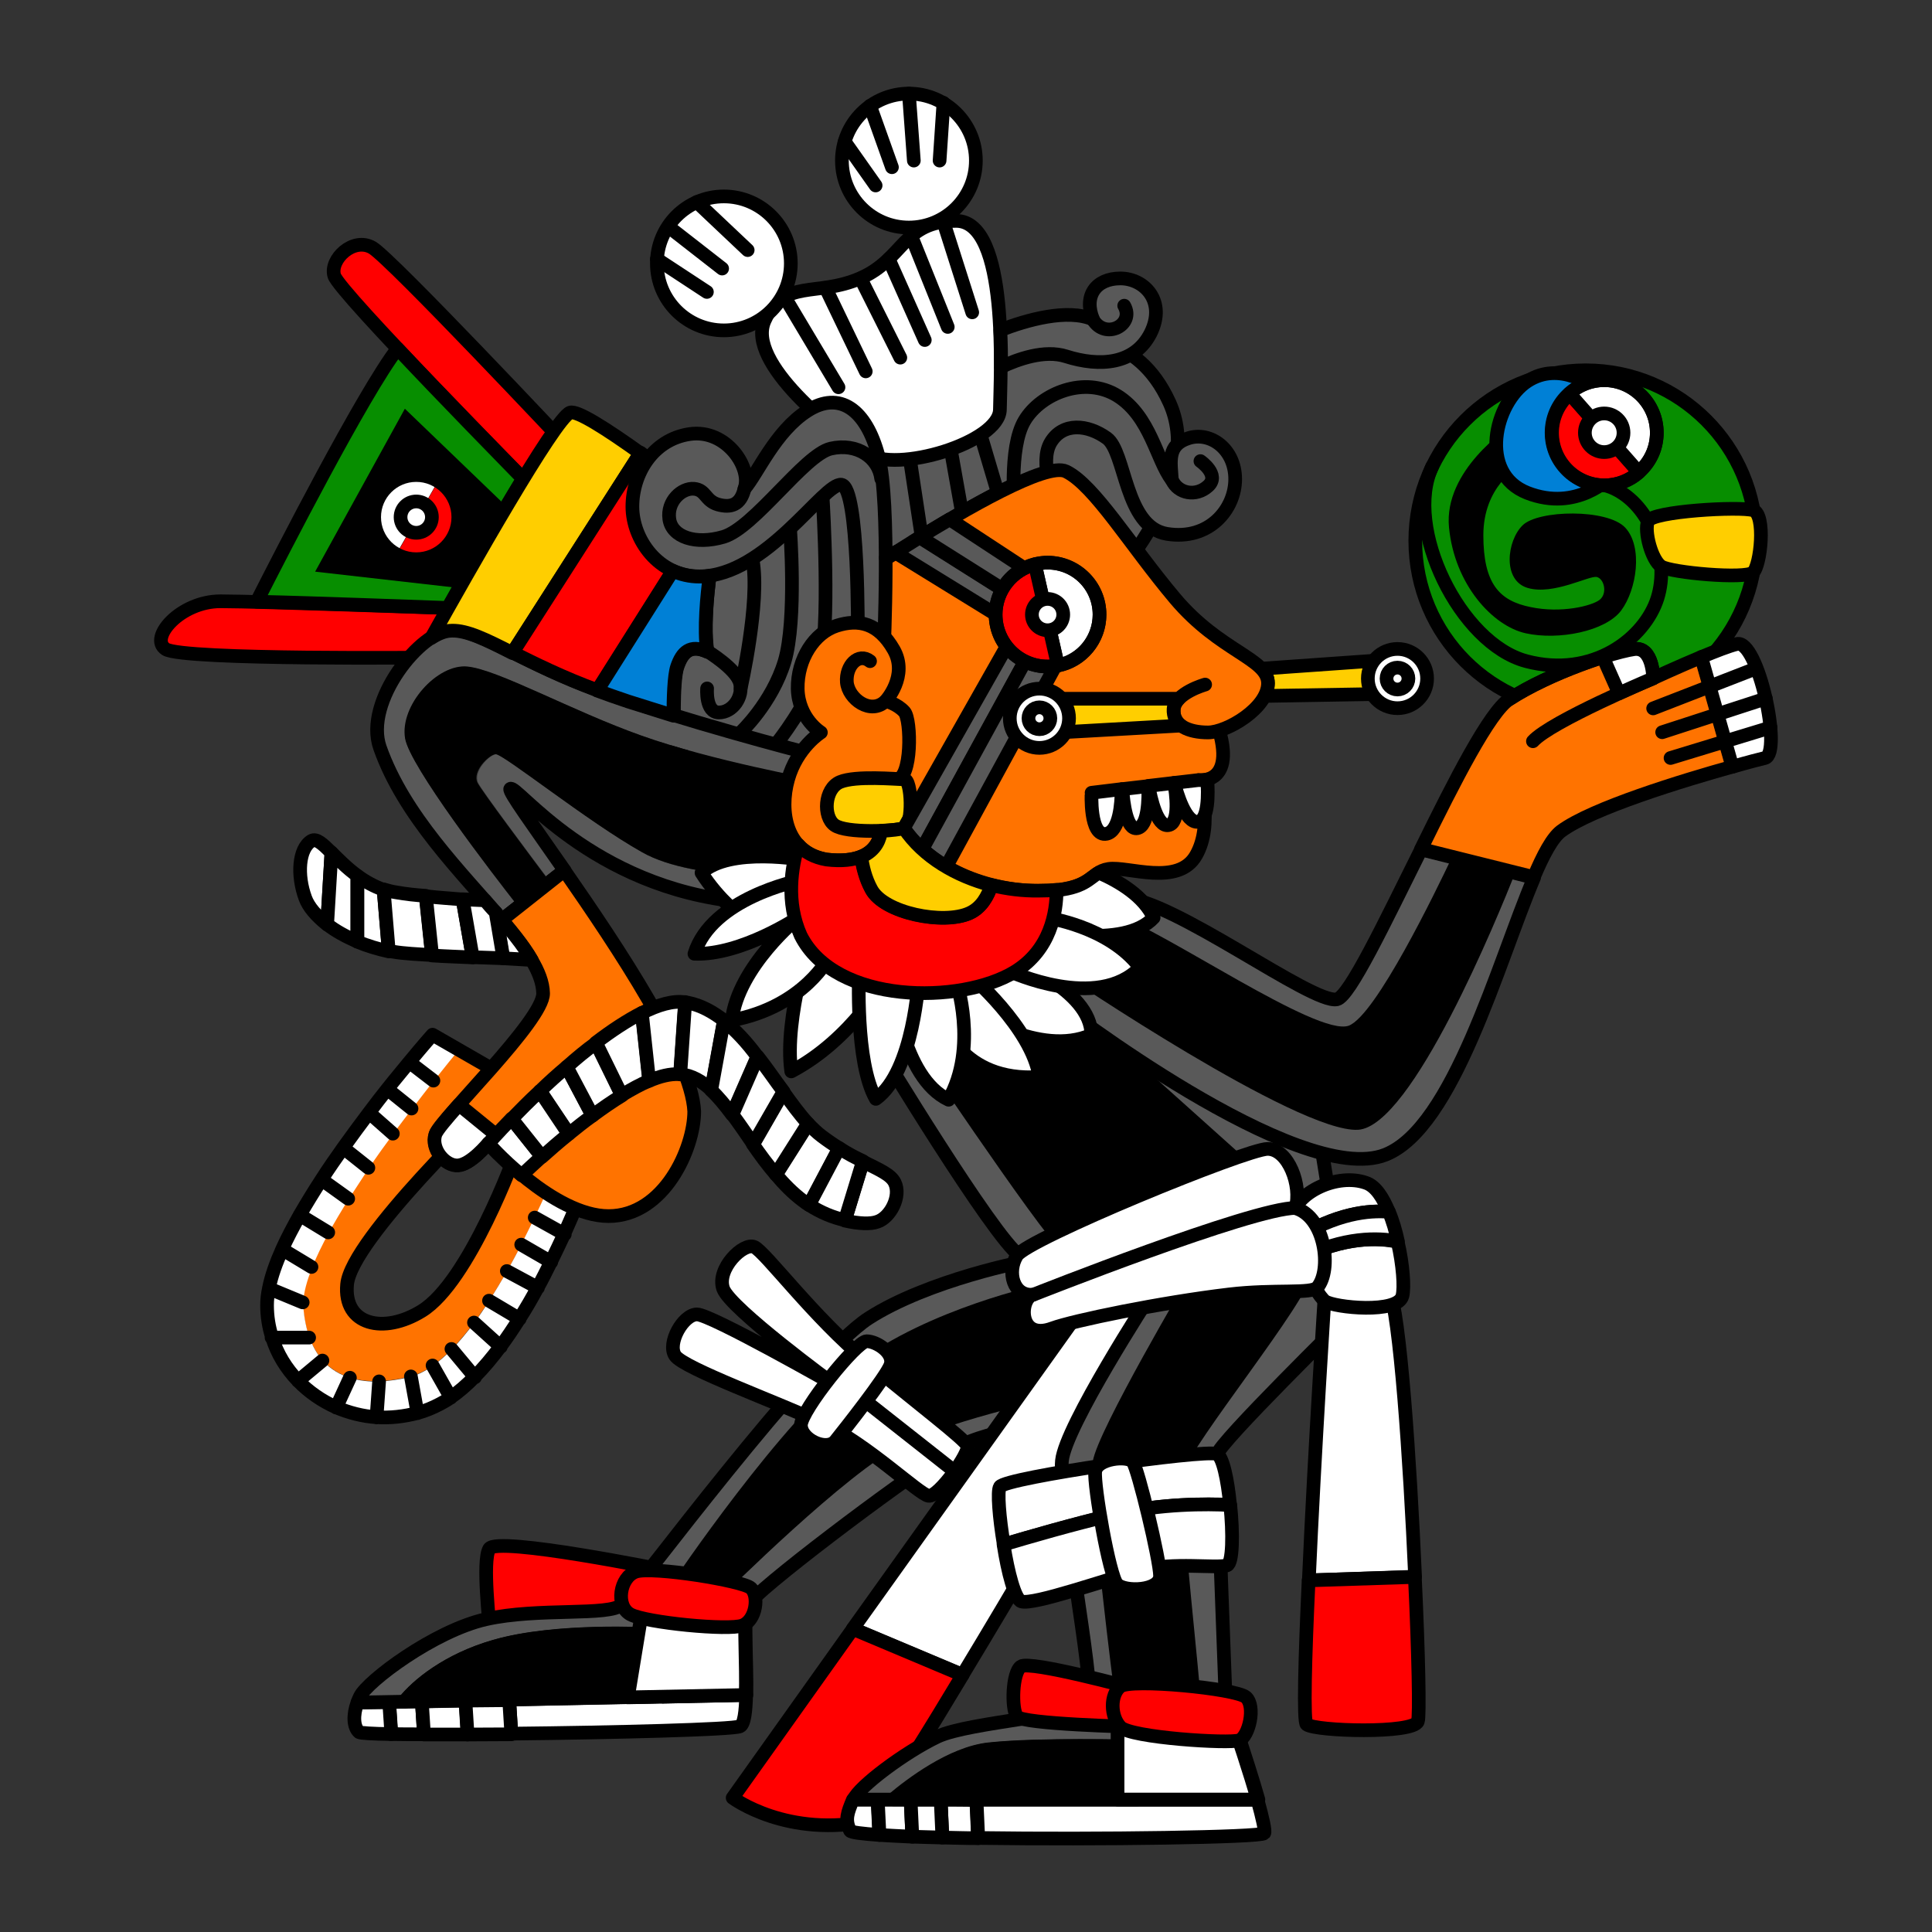 <svg version="1.1" id="Calque_1" xmlns="http://www.w3.org/2000/svg" x="0" y="0" viewBox="0 0 900 900" style="enable-background:new 0 0 900 900" xml:space="preserve"><rect x="0" y="0" width="900" height="900" fill="#333333" stroke="none"/><style>.st0,.st1,.st2,.st3,.st4,.st5{fill:#078e00;stroke:#000;stroke-width:6.369;stroke-linecap:round;stroke-linejoin:round;stroke-miterlimit:10}.st1,.st2,.st3,.st4,.st5{fill:none}.st2,.st3,.st4,.st5{fill:#ffce00}.st3,.st4,.st5{fill:#0080d6}.st4,.st5{fill:red}.st5{fill:#fff}.st6{fill:#595959}.st6,.st7,.st8{stroke:#000;stroke-width:6.369;stroke-linecap:round;stroke-linejoin:round;stroke-miterlimit:10}.st8{fill:#ff7300}.st9{fill:#fff}</style><circle class="st0" cx="738.7" cy="251.9" r="79.4"/><path class="st1" d="M667.2 217.3c-13.5 28.3 12.9 82.5 43.8 90.7 31 8.2 55.2-10.6 61.1-29.3 5.9-18.7-3.1-43.3-20.4-51.2-7.1-3.3-17.6-2.9-27.3-1.3"/><path d="M703 199s-30.6 20-28 46.7 20.4 45.9 35.7 49.3c15.3 3.4 37.2-.9 44.5-10.6 7.3-9.8 10.2-29.7 1.9-38.6s-40.5-8.3-47.8-1.1c-7.3 7.1-9.6 25.7 2.4 29.2s28.8-6 32.2-5.1 5 7.6 1.3 10.6c-3.7 2.9-18 6.4-32.2 3.4-14.4-2.9-22-10.7-22-33.5s16.2-31.7 16.2-31.7L703 199z"/><path class="st2" d="M816.7 237.7c-6-1.9-47.1.4-49 5.1-1.9 4.7 1.7 18.2 6.2 21.1 4.6 2.9 39.2 6 42.7 2.8 3.6-3 6.1-27.1.1-29z"/><path class="st3" d="M742.5 180.4s-15.8-12.7-31-2.8-23.1 42.9 0 52c23.1 9 38.6-7.3 38.6-7.3l-7.6-41.9z"/><path id="XMLID_5_" class="st4" d="M723 201.6c0 13.5 11 24.5 24.5 24.5 6.1 0 11.7-2.3 16-6.1l-32.2-36.6c-5.1 4.5-8.3 11-8.3 18.2z"/><path id="XMLID_6_" class="st5" d="M771.8 201.6c0-13.5-11-24.5-24.5-24.5-6.2 0-11.8 2.3-16.2 6.2l32.2 36.6c5.3-4.4 8.5-10.9 8.5-18.3z"/><circle class="st1" cx="747.3" cy="201.6" r="24.5"/><circle class="st5" cx="747.3" cy="201.6" r="9"/><path class="st4" d="M227.9 758.1c.4-.9-3.4-30.6 0-36.6s82.4 10.1 82.4 10.1l-17.8 26.5h-64.6z"/><path id="XMLID_4_" class="st5" d="m181.2 792.9 1 14.9c4.3.1 9.6.1 15.3.1l-1-15.4-15.3.4z"/><path id="XMLID_7_" class="st5" d="M166.5 793.1c-2.2 6.1-1.8 11.5.8 13.8.5.4 6.1.8 15 .9l-1-14.9-14.8.2z"/><path id="XMLID_8_" class="st5" d="m237.2 791.7 1 15.9c47.9-.5 103-1.9 106.5-3.4 2-.9 2.7-6.9 2.9-14.8l-110.4 2.3z"/><path id="XMLID_9_" class="st5" d="m196.5 792.6 1 15.4h20.4l-1-15.8-20.4.4z"/><path id="XMLID_10_" class="st5" d="m216.8 792.2 1 15.8c6.5 0 13.4-.1 20.4-.1l-1-15.9-20.4.2z"/><path id="XMLID_11_" class="st6" d="M479.7 587.4c-.9-.4-47.5 8.9-75.1 26.7s-109.5 127.8-115 133.4c-5.5 5.5-39.1 1.3-63.3 6.8s-55.2 28.9-58.6 36c-.5 1-.9 1.9-1.1 2.8l21.9-.4c5.7-7.4 20-19.4 42.2-25.7 28.4-8.2 72.6-5.6 72.6-5.6l5.6 29 38.8-.8c.3-15.3-1.4-37.4.5-41.7 2.9-6.4 70.8-57.6 91.5-70.4 20.6-12.9 48.3-13.2 48.3-13.2l16.2-61.1-24.5-15.8z"/><path id="XMLID_12_" class="st7" d="M230.5 767c-22.2 6.4-36.3 18.3-42.2 25.7l120.4-2.4-5.6-29s-44.2-2.6-72.6 5.7z"/><path d="M313.5 736.8s50.8-75.5 85.1-101.5c34.3-25.9 86.2-36.9 86.2-36.9l25.3 6.8-14.3 45s-50.1 10.3-75.5 22.8c-25.5 12.5-83 69.8-83 69.8l-23.8-6z"/><path class="st5" d="M314.5 631.5c3.8 5.9 48.8 22.2 69.2 31.8s44.3 32.7 48.8 33.5c4.6.9 19.5-20.3 18.2-23.3-1.3-3.1-22.5-19.1-47.1-39.5s-47.1-50.8-52.2-53.1c-5.1-2.3-17.8 10.2-14.5 19.5 3.4 9.3 51.5 44.5 51.5 44.5s-57.3-32.6-63.7-32.6c-6.5 0-14 13.5-10.2 19.2z"/><path class="st1" d="m400 650.2 44.8 35.3"/><path class="st5" d="M373.1 663.9c0-6.8 25.9-39.1 30.6-39.1s13.1 5.5 11.1 11.1c-2 5.5-21.5 30.2-25.6 35.3-4.1 5-16.1-.6-16.1-7.3z"/><path id="XMLID_3_" class="st5" d="M501.4 612.9 397.3 758.7l51.1 21.5C498.2 698 554 598.4 554 598.4l-52.6 14.5z"/><path id="XMLID_13_" class="st4" d="M341.3 837.5s25.5 19.1 64.6 10.6c12.4-18.6 27.3-42.4 42.5-67.8l-51.1-21.5-56 78.7z"/><path class="st6" d="M628.2 612.9 610.8 505l-110-86.7-80.9 29.4-11.1 39.5s53.9 89.2 66.2 97.7 60.8 18.7 60.8 18.7-39.5 60.8-41.1 76.8c-1.7 16.2 15.3 104.4 12.4 111.7s-55.2 9.8-70.4 16.9c-15.3 7.3-36.6 23.3-39.1 29.3h18.9c8.3-7 27.1-21.4 44.5-23.3 22.9-2.5 67.5-1.3 67.5-1.3l2 24.6h55.7c-5.3-18.7-15.3-47.5-15.3-47.5s-4.2-108.6-3.8-113.4c.1-4.6 61.1-64.5 61.1-64.5z"/><path id="XMLID_14_" class="st6" d="M622.8 465.5c-11.5 2.5-77.1-47.1-99.5-47.1-22.4 0-65.2 6.9-65.2 6.9l34.3 41.7s112.6 86.9 153 70.9c31.7-12.6 52.5-89.7 69.2-129L662 395.7c-17.1 34.3-33.3 68.4-39.2 69.8z"/><path class="st8" d="M727.2 387.2c14.4-10.7 56.7-23.6 80-30.1L792.7 306c-11 4.6-22.5 9.9-22.5 9.9s0-14.8-8.9-13.6c-8.9 1.2-39.1 11-58.2 23.4-9.2 6-25.5 38-41.1 69.8l52.5 13.1c4.4-10.4 8.6-18.3 12.7-21.4z"/><path class="st6" d="M524.4 263.4c.6-2.5 35.7-42 20.4-75.8-15.3-33.8-43.9-29-43.9-29l-46.2 5.5-57.7 42.4 8.4 101.5 119-44.6z"/><path class="st1" d="m429.2 249.1-6.9-45.6M448.1 238.6l-6.6-37.1M464.8 229.5l-10.2-34.4"/><path class="st8" d="M570.3 308 534 273.6l-37.4-47.1-20-2.5c-11.3 4.8-25.2 12.6-37.6 20 1.1-.6 2.3-1.4 3.4-2l-22 13.5c-1 .6-2 1.3-2.9 1.9.4-.3.4-.3 0-.1l-10.4 6.4-5.2-.6 1.1 14.5s3.8 80.1 15.3 103 40.1 34.4 65.6 34.4 23.4-8.8 32.5-10.2c9-1.4 32.5 8.3 40.8-6.4 8.3-14.6 1.3-35 1.3-35s19.1 2.5 7.6-28.7c14.4-14.6 4.2-26.7 4.2-26.7z"/><path class="st4" d="M213.5 283.4c-1.7 0-92.1-3.3-110.8-3.3s-33.5 17.1-25.5 22.3c8 5.2 125.3 3.9 125.3 3.9l11-22.9zM247 226.3s-89.2-90.3-91.3-97.9c-2.2-7.6 8.9-18.2 17.8-13 8.9 5.3 91.3 93 91.3 93L247 226.3z"/><path id="XMLID_16_" class="st0" d="M185.2 162.4c-15.9 20.6-54.5 96-65.6 117.9 27.3.6 74.1 2.4 89 2.9 10.1-18 23.6-41.5 35-60.2-9.1-9.4-36.6-37.4-58.4-60.6z"/><path d="m219 274.5-72.2-8.2 41.8-75.9 50.1 48.2z"/><path id="XMLID_18_" class="st9" d="M193.9 221.2c-10.8 0-19.6 8.8-19.6 19.6 0 7.5 4.2 14 10.3 17.3l19.4-33.9c-2.8-1.8-6.4-3-10.1-3z"/><path id="XMLID_19_" d="m204.1 224.2-19.4 34c2.8 1.5 5.9 2.3 9.2 2.3 10.8 0 19.6-8.8 19.6-19.6 0-7.2-3.8-13.3-9.4-16.7z" style="fill:red"/><circle class="st1" cx="193.9" cy="240.9" r="19.6"/><circle class="st5" cx="193.9" cy="240.9" r="7.3"/><path class="st6" d="M314.1 342.4s-.9-25 1.5-31.8c2.3-6.8 6.1-10.6 14-7-2.5-14.6 1.8-41.4 1.8-41.4l55.2-45.5 18.1 5.5.8 85.7-15 43.3-15.5 15.2-51.5-1.5-9.4-22.5z"/><path class="st1" d="M329.4 320.7s-.9 11.2 5.5 11.2 11.5-7.3 9.8-13.8c-1.7-6.5-15-14.6-15-14.6"/><path class="st1" d="M350.6 260.9c3.6 19.5-5.6 59.9-5.6 59.9M368 245.7s3.3 42.9-2.5 62.4c-5.9 19.5-20.5 33.1-20.5 33.1M383.3 233.2s3.8 61.1-1.7 78.2-19.5 34.5-19.5 34.5"/><path id="XMLID_15_" d="m390.3 408.6-10.4-56.9s-40.8-10.2-87-25.1-67.9-33.1-82.4-33.1c-14.4 0-41.1 33.2-33.5 54.8 11.2 31.8 38.2 58.3 56.8 80.2l7.8-6.1c-12.5-15.9-50.7-65.5-52.7-78.3-2.5-15.4 15-34.8 28.9-33.5 13.9 1.3 48.8 20.8 81.3 32.2 32.4 11.5 80.5 20.3 80.5 20.3l-2.5 45s-52.6 3.3-77.8-11c-25.2-14.3-65-46.1-68.3-45.7s-10.8 8.2-8.2 13.4c2 3.9 23.3 32.4 33.6 46.1l6.8-5.3c-14.8-21.3-26.2-36.9-25.3-38 2.5-2.8 37.4 46.1 107.9 52.7 70.2 6.6 44.5-11.7 44.5-11.7z" style="fill:#595959"/><path id="XMLID_17_" d="M230.8 351.3c3.3-.4 42.9 31.5 68.3 45.7 25.2 14.3 77.8 11 77.8 11l2.5-45s-48-8.7-80.5-20.3c-32.4-11.5-67.3-31-81.3-32.2-13.9-1.3-31.5 18.1-28.9 33.5 2.2 12.9 40.2 62.4 52.7 78.3l14.6-11.6c-10.3-13.8-31.6-42.2-33.6-46.1-2.5-5.2 5.1-12.8 8.4-13.3z"/><path class="st1" d="m390.3 408.6-10.4-56.9s-40.8-10.2-87-25.1-67.9-33.1-82.4-33.1c-14.4 0-41.1 33.2-33.5 54.8 11.2 31.8 38.2 58.3 56.8 80.2l7.8-6.1 14.6-11.6 6.8-5.3c-14.8-21.3-26.2-36.9-25.3-38 2.5-2.8 37.4 46.1 107.9 52.7 70.4 6.7 44.7-11.6 44.7-11.6z"/><path d="m235.9 501.8-22.4-12.9c-15.7 18.9-74.8 92.1-72.3 120.1 2.8 32.2 24.8 38.5 49.9 32.2 34.3-8.5 71.1-103.6 71.1-103.6l11.8-.3 4.1-27.8-42.2-7.7zm-39.4 108.9c-17.8 11-36.6 6.6-34.8-12.4 1.9-21.1 67.9-83.9 67.9-83.9l10.6 22.8c.1 0-21.6 59.9-43.7 73.5z" style="fill:#ff7300"/><path class="st9" d="M262 537.8s-5 12.9-13 29.4c-1.9 4.1-4.1 8.3-6.2 12.6-2 4.1-4.3 8.2-6.6 12.4-2.7 4.7-5.5 9.3-8.3 13.8-2.3 3.6-4.6 7-7 10.2-3.4 4.6-6.9 8.8-10.4 12.4-2.9 2.9-5.9 5.6-8.8 7.6-3.4 2.4-6.9 4.2-10.2 5.1-.1 0-.3.1-.4.1-5 1.3-9.8 1.9-14.4 2.2-4.8.1-9.4-.4-13.6-1.7-4.8-1.5-9.2-4.1-12.7-8-2.5-2.8-4.6-6.4-6.2-10.7-1.4-3.9-2.4-8.7-2.9-14-.1-.8-.1-1.5 0-2.4.1-4.6 1.7-10.2 4.1-16.3 2-5.1 4.7-10.6 7.8-16.3 2.8-5.1 5.9-10.3 9.3-15.7 3.1-4.7 6.2-9.6 9.4-14.4 3.7-5.5 7.5-10.8 11.3-15.9 2.9-4.1 5.9-7.9 8.8-11.7 3.6-4.7 7-9.2 10.2-13.1 4.8-6.1 8.9-11.1 11.6-14.4l-12-6.9s-4.3 4.8-10.8 12.7c-2.9 3.6-6.5 7.8-10.2 12.5-2.7 3.4-5.6 7.1-8.5 11-3.9 5.2-8 10.7-12 16.3-3.4 4.8-6.9 9.8-10.1 14.8-3.6 5.5-7 11.1-10.2 16.6-3.1 5.5-5.9 10.8-8.2 15.9-2.9 6.5-5.1 12.6-6.2 18.2-.6 2.8-.9 5.5-.9 8 0 5.2.8 10.2 2.3 14.9 2.4 7.8 6.6 14.6 12.1 20.3 5 5.2 11.1 9.4 17.8 12.4 5.9 2.5 12.4 4.2 18.9 4.6 6.2.4 12.7-.3 19.1-2 3.6-1 7-2.4 10.4-4.2 1.7-.9 3.3-1.8 4.8-2.9 3.9-2.7 7.6-5.9 11.3-9.7 4.2-4.2 8.2-9 12-14.1 3.1-4.1 6-8.5 8.8-12.9 3.1-4.8 5.9-9.7 8.5-14.5 2.3-4.1 4.3-8.2 6.2-12 2.3-4.6 4.3-9 6.2-13 5.2-11.5 8.2-19.5 8.2-19.5l2.7-18.1-12 .4z"/><path class="st1" d="M126.5 623.1H144M141 606.7l-15.7-6.5M180.5 507.4l11.2 9M201.9 503.4l-11.2-8.6M149.8 549.5l12.4 8.9M171.6 544l-11.7-9.3M150.2 633.8l-11.4 9.5M183 528.1l-11-9.7M131.5 582l13.6 8.2M152.9 574.1l-13.3-8.1M163 641.8l-6.4 13.9M242.8 579.8l14 8.1M249.1 567.2l14 7.8M250.6 599.9l-14.5-7.8M227.8 605.9l14.3 8.5M176.6 643.5l-1.2 16.8M233.3 627.4l-12.5-11.3M210.3 628.4l11 13.2M191.4 641.2l3.1 17.1M201.5 636.1l8.5 15M235.9 501.8l-22.4-12.9-12-6.9s-4.3 4.8-10.8 12.7c-2.9 3.6-6.5 7.8-10.2 12.5-2.7 3.4-5.6 7.1-8.5 11-3.9 5.2-8 10.7-12 16.3-3.4 4.8-6.9 9.8-10.1 14.8-3.6 5.5-7 11.1-10.2 16.6-3.1 5.5-5.9 10.8-8.2 15.9-2.9 6.5-5.1 12.6-6.2 18.2-.6 2.8-.9 5.5-.9 8 0 5.2.8 10.2 2.3 14.9 2.4 7.8 6.6 14.6 12.1 20.3 5 5.2 11.1 9.4 17.8 12.4 5.9 2.5 12.4 4.2 18.9 4.6 6.2.4 12.7-.3 19.1-2 3.6-1 7-2.4 10.4-4.2 1.7-.9 3.3-1.8 4.8-2.9 3.9-2.7 7.6-5.9 11.3-9.7 4.2-4.2 8.2-9 12-14.1 3.1-4.1 6-8.5 8.8-12.9 3.1-4.8 5.9-9.7 8.5-14.5 2.3-4.1 4.3-8.2 6.2-12 2.3-4.6 4.3-9 6.2-13 5.2-11.5 8.2-19.5 8.2-19.5l2.7-18.1 4.1-27.8-41.9-7.7zm-39.4 108.9c-17.8 11-36.6 6.6-34.8-12.4 1.9-21.1 67.9-83.9 67.9-83.9l10.6 22.8c.1 0-21.6 59.9-43.7 73.5z"/><path class="st5" d="M403.4 211.2c14 9.6 62.2-5.1 62.4-20.4s4.5-87.9-20.4-87.9-24.2 17.8-44.6 26.7-35.7 0-44.6 19.7 33.2 52.3 47.2 61.9z"/><circle class="st5" cx="337.2" cy="122.7" r="31.2"/><circle class="st5" cx="423.4" cy="74.8" r="31.2"/><path id="XMLID_20_" class="st6" d="M521.9 129.7c-11.5 0-17.2 8.3-12.7 19.1-12-5.2-31.1.3-43.2 5 .3 6 .4 11.8.3 17.2 7.8-3.7 20.3-8.2 30.3-5 15.7 5 32 3.8 39.4-10.8 7.3-14.7-2.7-25.5-14.1-25.5z"/><path class="st6" d="M472.8 238.6s-3.2-29.9 4.5-42.7c7.6-12.7 28-21 43.3-11.5 15.3 9.6 18.1 29.7 25.3 39.2-.5-8.5-2.4-16.3 7.8-19.5 10.2-3.2 21.7 5.1 21.7 19.1s-12.1 28.7-31.8 25.5-19.1-38.2-28-44.6c-8.9-6.4-20.4-7.5-26.1 1.9s1.9 27.1 1.9 27.1l-18.6 5.5z"/><path id="XMLID_25_" class="st5" d="M515.5 388.4c6-1.3 7-14 7-20.8l-14 1.7c0-.2-1.1 20.8 7 19.1z"/><path id="XMLID_26_" class="st5" d="M529.8 385.8c5.2-1 5.3-13.9 5.1-19.6l-12.1 1.4c.5 6.6 2 19.2 7 18.2z"/><path id="XMLID_27_" class="st5" d="M544.2 384.4c5.7-.8 3.6-15.3 2.8-19.7l-12 1.4c1 5.8 4 19.1 9.2 18.3z"/><path id="XMLID_28_" class="st5" d="m558.2 363.4-11.2 1.3c1.1 4.5 5.3 19.1 11.2 18.1 4.8-.9 4.7-12.9 4.2-19.7-2.2.5-4.2.3-4.2.3z"/><path id="XMLID_29_" class="st5" d="M397.3 838.4c-2.5 6-3.8 9.3-1.3 14.4.4.8 5.5 1.4 13.6 2l-.8-16.4h-11.5z"/><path id="XMLID_30_" class="st5" d="m408.9 838.4.8 16.4c4.3.3 9.4.5 15.3.8l-.8-17.2h-15.3z"/><path id="XMLID_31_" class="st5" d="m438.2 838.4.8 17.6c5.2.1 10.7.3 16.6.3l-.8-17.8c-5.8-.1-11.2-.1-16.6-.1z"/><path id="XMLID_32_" class="st5" d="M585.8 838.4H454.9l.8 17.8c56 .8 131.6-.3 133.2-2.2.7-.9-.8-7.2-3.1-15.6z"/><path id="XMLID_33_" class="st5" d="m424.2 838.4.8 17.2c4.3.1 9 .3 14 .4l-.8-17.6h-14z"/><path class="st8" d="M253 462.7c.3 12.6-48 58.8-50.1 65.6-2.2 6.8 4.7 14.9 10.6 14.4 6-.4 14-10.2 14-10.2s30.2 34 56 34 39.9-31.5 39.9-48.8c-1.3-25.1-35.7-76.5-60.5-112.2l-29.2 23.1c11 12.9 19.1 24.2 19.3 34.1z"/><path class="st5" d="M213.8 514.6c-6 6.8-10.3 11.8-11 13.9-2.2 6.8 4.7 14.9 10.6 14.4 6-.4 14-10.2 14-10.2s1.7 1.8 4.5 4.6l4.1-4.6-22.2-18.1z"/><path id="XMLID_35_" class="st5" d="M166.5 408v30.7c4.6 1.9 9.6 3.4 14.6 4.5l-2.4-28.7c-4.5-1.6-8.6-3.9-12.2-6.5z"/><path id="XMLID_36_" class="st5" d="M145.1 391.7c-6 3.6-6.8 16-2.9 26.6 1.5 4.2 5.2 8.4 10.2 12.4l2-33.5c-4.1-4.1-7-6.8-9.3-5.5z"/><path id="XMLID_37_" class="st5" d="m154.4 397.1-2 33.5c3.9 3.1 8.8 5.7 14 8v-30.7c-4.8-3.5-8.8-7.6-12-10.8z"/><path id="XMLID_38_" class="st5" d="M184.6 415.7c-2-.3-3.9-.8-5.9-1.4l2.4 28.7c.8.1 1.7.3 2.4.4 4.7.8 11 1.1 17.7 1.5l-2.9-27.6c-4.5-.3-9.2-.8-13.7-1.6z"/><path id="XMLID_39_" class="st5" d="m198.4 417.5 2.9 27.6c6 .4 12.5.6 18.9.9l-4.7-27c-5.4-.5-11.3-.8-17.1-1.5z"/><path id="XMLID_40_" class="st5" d="M234.3 446.4c4.8.3 9.4.5 13.4.8-3.9-6.9-10.1-14.3-16.9-22.2l3.5 21.4z"/><path id="XMLID_41_" class="st5" d="M225.9 419.4c-3.1-.1-6.6-.3-10.4-.5l4.7 27c4.8.1 9.7.4 14.3.5l-3.6-21.4c-1.7-1.7-3.4-3.7-5-5.6z"/><path id="XMLID_34_" class="st5" d="m251.6 508.2 13.4 20c3.6-2.9 7.3-5.9 11-8.5L264 497c-4.4 3.7-8.6 7.5-12.4 11.2z"/><path id="XMLID_42_" class="st5" d="m264 497 12 22.7c4.6-3.4 9.2-6.6 13.8-9.4l-12-24.5c-4.8 3.4-9.4 7.3-13.8 11.2z"/><path id="XMLID_43_" class="st5" d="m277.6 485.7 12 24.5c4.5-2.7 8.8-5.1 12.9-6.8l-3.4-31.6c-6.9 3.5-14.3 8.4-21.5 13.9z"/><path id="XMLID_44_" class="st5" d="m299 471.9 3.4 31.6c5.1-2.2 9.8-3.3 13.8-3.1.3 0 .4 0 .6.1l2.3-33.6c-5.6-.9-12.6 1.2-20.1 5z"/><path id="XMLID_45_" class="st5" d="M227.5 532.7s6.2 7.1 15.5 14.8c2.5-2.4 5.7-5.3 9.4-8.7l-14.1-17.7c-6.7 6.9-10.8 11.6-10.8 11.6z"/><path id="XMLID_46_" class="st5" d="m238.4 521.2 14.1 17.7c3.7-3.3 7.9-7 12.4-10.6l-13.4-20c-5 4.6-9.4 9.1-13.1 12.9z"/><path id="XMLID_47_" class="st5" d="M416.8 550.9c-1.8-3.7-7-5.9-14.8-9.8l-8.4 27.5c6.5 1.5 12.1 1.7 15.2.5 6-2 11.1-11.9 8-18.2z"/><path id="XMLID_48_" class="st5" d="M382.7 529.2c-2-1.5-4.2-3.6-6.2-5.7l-15 23.7c3.8 4.5 7.9 8.7 12.6 12.2 1 .8 1.9 1.4 2.9 2l14-26.5c-2.6-1.6-5.4-3.5-8.3-5.7z"/><path id="XMLID_49_" class="st5" d="M364.8 508.5 350.7 533c3.3 4.8 6.9 9.7 10.7 14.1l15-23.7c-3.8-4.1-7.6-9.3-11.6-14.9z"/><path id="XMLID_50_" class="st5" d="M320.5 467.1c-.4-.1-.9-.1-1.3-.3l-2.3 33.6c5.3.5 10.2 3.3 14.5 7.4l5.9-32.4c-5.2-4-10.7-7.1-16.8-8.3z"/><path id="XMLID_51_" class="st5" d="m390.9 534.8-14 26.5c5.5 3.6 11.3 5.9 16.7 7.1l8.4-27.5c-3.2-1.5-7-3.4-11.1-6.1z"/><path id="XMLID_52_" class="st5" d="m337.2 475.5-5.9 32.4c3.3 3.1 6.5 7 9.7 11.3l11.8-27c-4.6-6.3-9.9-12.1-15.6-16.7z"/><path id="XMLID_53_" class="st5" d="m353 492.2-11.8 27c3.2 4.3 6.4 9 9.7 13.8l14.1-24.5c-4-5.3-7.8-11-12-16.3z"/><path d="M519.2 789.6s-12.2-94.8-10.1-109c2.3-14.3 44.9-86.4 44.9-86.4s56.4-10.6 56.4 0-56.3 79.7-58.7 91.2 4.3 67.8 7.5 104.2h-40z"/><path id="XMLID_54_" class="st7" d="M460.6 814.9c-17.2 1.9-36.2 16.3-44.5 23.3h114l-2-24.6s-44.6-1.2-67.5 1.3z"/><path id="XMLID_55_" class="st5" d="M647 600.2c-8.5-19.4-29.7 0-29.7 0s-5 76.8-7.6 136l49.5-1.7c-2.4-54-7-122.7-12.2-134.3z"/><path id="XMLID_56_" class="st4" d="M609.6 736.2c-1.7 36.3-2.5 65.9-.9 67.1 4.2 3.2 49.7 4.5 51.8-1.4.9-2.4.3-31.6-1.4-67.3l-49.5 1.6z"/><path class="st1" d="M703 325.8c19.1-12.5 49.3-22.3 58.2-23.4 8.9-1.1 8.9 13.6 8.9 13.6s-47.5 20-56 29.3"/><path class="st5" d="M761.2 302.4c-2.9.4-8.2 1.7-14.5 3.7l7.5 16.9c9-4.1 15.9-7 15.9-7s0-14.8-8.9-13.6zM809.1 300c-3.7.9-9.9 3.3-16.6 6.1l14.5 51.1c7.5-2.2 13.1-3.6 15.2-4.1 8.2-2.2-3.3-55.6-13.1-53.1z"/><path class="st1" d="m770.1 330 47.9-18.6M774.3 341.1l48.3-15.7M778.2 353.1l46.6-14.2"/><path id="XMLID_57_" d="M676.4 399.3c-7.6 16-35.5 73.7-48.1 78.5-14.6 5.3-85.7-44.1-109.5-52.1-23.8-8-23.6 28-23.6 28s109.3 74.1 137.4 72.6c25.2-1.4 65.3-99.7 73.2-119.6l-29.4-7.4z"/><path class="st1" d="M546 223.7c2.8 6.2 11.1 7.9 16.8 2.7 5.7-5.2-3.6-11.6-3.6-11.6M509.1 148.8c5.7 9.8 19.7 2.5 14.6-6.4M324.6 94.1l23.7 22.4M311.9 106l24.5 19.1M306 120.7l23.3 15.3M393.5 66l14.4 20.4M405.3 49.3l10.2 28.6M423.4 43.6l2.3 31.2M439.5 47.9l-1.8 26.9M365.6 138.5l25 41.9M384.6 134.1l18.7 38.9M400.9 129.7l18.5 36.9M414 120.7l16.8 37.7M424.6 110.2l16.9 42.1M439.5 103.4l13.4 42.1"/><path id="XMLID_58_" class="st2" d="m238.7 304.2 59.6-93.1c-15.8-11.3-29.4-20-32.7-18.9-7 2.5-47.6 74.4-64.7 105 3.4-2.2 6.6-3.4 9.6-3.4 7.1-.2 15.8 4.1 28.2 10.4z"/><path id="XMLID_59_" class="st4" d="m278.4 321.6 53.8-85.2c-10.6-8.3-22.7-17.4-33.8-25.5L238.8 304c10.3 5.1 23 11.5 39.6 17.6z"/><path id="XMLID_60_" class="st2" d="m642.9 307.6-55.2 3.9c1.9 2 2.9 4.1 2.9 6.6 0 2-.6 4.1-1.7 6.1l53.4-.9.6-15.7z"/><circle class="st5" cx="651" cy="316.1" r="13.8"/><circle class="st5" cx="651" cy="316.1" r="5.1"/><path class="st6" d="M411.7 303.5s3.2-69.4-2.5-91.1-18.1-30.6-33.1-21-23.2 29.3-29.3 36.3c3.6-9.6-8.3-28-25.5-25.5s-26.7 18.5-26.7 33.8 12.1 32.5 31.2 32.5c31.2 0 58-43.9 66.2-42.7 8.3 1.3 7.6 70.7 7.6 70.7l12.1 7z"/><path class="st1" d="M346.8 227.7c-1.8 7.6-6.4 9-12.4 7.3-6-1.8-5.5-6.8-11.1-7.3s-12.7 5.7-11.5 14.1c1.2 8.4 12.2 12.1 25.2 8.3 14.3-4.2 37.6-38.1 49.9-41.1 12.4-2.9 22.4 4.2 23.6 14"/><path class="st8" d="M412.6 326.5s10.7-11.7 3.7-23.9c-7.1-12.4-16.3-14.4-26.6-11.1s-18.3 15.4-18.1 29.3c.3 14 10.8 20.4 10.8 20.4s-11.1 6.9-15.3 21.9-.9 34.1 17.8 37.3c27.6 3.2 25.5-15.9 25.5-15.9s-.3-21.4 7.1-21.4 7.1-27.8 3.8-31.5-8.7-5.1-8.7-5.1z"/><path class="st2" d="M391.3 364.3c-7.3 3.1-8 16.2-2.5 20.1s28.1 2.8 32.4 1.4 3.6-22.8 0-22.8-22.6-1.8-29.9 1.3z"/><path class="st1" d="M412.6 326.5c-6.9 6.8-17.4-.9-18.1-8.7-.6-7.8 5.5-14 10.8-9.8"/><path class="st8" d="M425.5 252.2c23.2-14.4 61.9-37.1 71.1-32.6 13.2 6.4 29.9 34.4 50.8 59.2 20.9 24.8 43.3 28 43.3 39.5s-19.1 22.9-28 22.9c-8.9 0-16.6-3.2-15.9-10.8.6-7.6 14.6-11.5 14.6-11.5"/><path id="XMLID_61_" class="st6" d="m429.5 395.6 58.8-107.5-59.9-37.8c-4.2 2.7-8.2 5.1-11.3 7.1l56.8 35-53 93.6c2.7 3.5 5.5 6.7 8.6 9.6z"/><path id="XMLID_62_" class="st6" d="M442.4 241.9c-4.8 2.8-9.6 5.7-13.8 8.3l59.9 37.8-58.8 107.5c3.3 3.1 7.1 5.7 11.1 8.2l65.3-120-63.7-41.8z"/><path id="XMLID_64_" class="st5" d="M512.2 286.3c0-13.4-10.8-24.2-24.2-24.2-2 0-3.9.3-5.9.8l10.7 47.1c11.1-2.1 19.4-12 19.4-23.7z"/><path id="XMLID_65_" class="st4" d="M463.8 286.3c0 13.4 10.8 24.2 24.2 24.2 1.7 0 3.3-.1 4.8-.5l-10.7-47.1c-10.5 2.7-18.3 12.2-18.3 23.4z"/><circle class="st1" cx="488" cy="286.3" r="24.2"/><circle class="st5" cx="488" cy="286.3" r="7.3"/><path id="XMLID_66_" class="st2" d="M546.7 330.3c.1-1.9 1.1-3.4 2.4-4.8h-57.6l1.7 15.7 56.9-3.2c-2.2-1.7-3.6-4.3-3.4-7.7z"/><circle class="st5" cx="484.2" cy="334.6" r="13.8"/><circle class="st5" cx="484.2" cy="334.6" r="5.1"/><path id="XMLID_63_" class="st3" d="M330.6 268.2c-1.5.3-3.2.4-4.8.4-4.5 0-8.7-1-12.4-2.7l-35.2 55.8c4.6 1.7 9.4 3.4 14.5 5.1 7.3 2.3 14.3 4.5 21 6.6 0-7.9.3-18.6 1.7-22.8 2.3-6.8 6.1-10.6 14-7-1.6-10.4 0-26.7 1.2-35.4z"/><path class="st6" d="M412.6 259.8c3.4-1.9 5.9-3.3 4.7-2.5"/><path class="st5" d="M374.8 400.7s-34.8-6.5-48 5.9c8 12.7 19.1 20.9 19.1 20.9l35.7-11-6.8-15.8zM378.2 435s-13.1 39.1-9.6 64.1c28.3-14.9 43.9-43.3 43.9-43.3L378.2 435zM452.5 471s31.7 21.7 55.9 11.1c0-21.3-38.1-35.3-38.1-35.3l-22.9-.9 5.1 25.1z"/><g id="XMLID_67_"><path id="XMLID_68_" class="st5" d="M483.4 432.8s40 9.9 54-5.3c-4.5-9.9-15.8-16.8-25.5-21-4.5 2.5-7 7.4-21.9 8.4l-6.6 17.9z"/></g><path class="st5" d="M386.5 445.4s-11.7 23.6-45.6 29.9c2.9-25.1 31-47.9 31-47.9s-26.5 17.7-48.4 16.9c8-25.9 48.4-34 48.4-34l14.6 35.1zM439 475.3s8.5 28.9 45.2 26.4c-3.4-22.9-32.9-48-32.9-48l-14.1 3.7 1.8 17.9z"/><path class="st5" d="M416 459.2s4.1 42.9 25.9 53.1c14-24.6 3.4-55.7 3.4-55.7l-29.3 2.6z"/><path class="st5" d="M400.2 452.4s-2 42.4 7.8 59.5c17.8-12.7 20-56.4 20-56.4l-27.8-3.1zM470.3 452.4s40.9 19.1 60.8-1.7c-14.8-19.5-44.1-23.3-44.1-23.3l-16.7 25z"/><path id="XMLID_69_" class="st4" d="M461.9 412.3c-1.7 5.1-4.6 10.4-10.2 13-12.1 5.5-39.9 0-45.7-11.1-2.7-5.2-4.1-10.7-4.7-15.2-3.7 1.5-8.9 2.3-16.3 1.4-5.7-1-10.1-3.4-13.1-6.9-3.2 10.3-5.9 26.7 1.1 42.3 16.2 32.2 74.6 32.2 99.7 16.9 16.8-10.3 19.5-27.8 19.5-38.2-2.4.3-5.2.4-8.5.4-7.2.1-14.7-.8-21.8-2.6z"/><path id="XMLID_70_" class="st2" d="M421.1 385.8c-1.5.5-5.9 1-10.7 1.3-.4 3.3-2 9-9.2 12 .6 4.5 1.9 10.1 4.7 15.2 5.9 11.1 33.6 16.6 45.7 11.1 5.6-2.5 8.5-7.9 10.2-13-16.3-4.3-31.6-13.1-40.7-26.6z"/><path id="XMLID_71_" class="st5" d="M647 564.6c-2.8-6.8-6.2-12.1-10.7-13.6-13.1-4.6-32.1 4.2-34.4 15.5-.6 2.9-.1 6.9.9 11 19.6-12.4 35-13.8 44.2-12.9z"/><path id="XMLID_72_" class="st5" d="M605.7 586.3c3.8 9.4 9.2 18.2 11.6 19.9 4.3 2.9 33.9 6 36-2.5 1-3.9.3-14.5-2.2-25.2-9-2-25-2.5-45.4 7.8z"/><path id="XMLID_73_" class="st5" d="M651.2 578.3c-1-4.7-2.4-9.6-4.2-13.8-9.2-.8-24.6.6-44.1 13 .8 2.8 1.8 5.7 2.9 8.7 20.3-10.2 36.3-9.7 45.4-7.9z"/><path class="st5" d="M590.5 535.2c-9.8 0-112.1 42-116.8 49.7-4.7 7.6-1.7 19.1 7.6 18.2-6.4 1.7-7.3 21.7 8.9 15.7 9.8-3.6 50.3-12 82.4-15.8 21-2.5 38.5-.1 41.1-3.3 6.8-8 3.8-32.7-10.2-36.9 3.1-10.3-3.3-27.6-13-27.6z"/><path class="st1" d="M481.4 603.1s101.9-40.4 122.3-40.4"/><path id="XMLID_75_" class="st5" d="M573 701c-1.1-11.6-3.4-22.7-6.2-23.7-6-2.2-98.5 11-101 15.3-1.3 2-.3 14.5 1.8 26.9 11.5-3.4 32-9.3 52-14.1 21.1-5 42.5-4.9 53.4-4.4z"/><path id="XMLID_76_" class="st5" d="M519.5 705.4c-20.1 4.7-40.5 10.7-52 14.1 2 12.9 5.3 25.6 8.3 26.5 5.7 1.8 39.7-10.3 55.4-14.4 15.7-4.1 35.3-.8 40.4-2.4 2.7-.9 2.9-14.9 1.5-28.1-11-.6-32.4-.7-53.6 4.3z"/><path class="st5" d="M510.2 685.5c-.8 6.1 6.6 48.8 10.2 52.5 3.6 3.7 20 3.2 20-3.9 0-7.3-10.3-50.1-12.7-53.1-2.4-3.1-16.8-1.6-17.5 4.5z"/><path id="XMLID_77_" class="st5" d="M573.2 798.7h-52.6v39.6h65.2c-3.5-12.6-9.3-29.6-12.6-39.6z"/><path class="st4" d="M528.1 786.5s-48.3-13.1-52.5-10.2c-4.1 2.9-4.5 19.7-1.9 23.3 2.5 3.6 54.4 4.8 54.4 4.8v-17.9z"/><path class="st4" d="M521.9 785.6c-4.8 3.9-4.7 13.9 0 18.9s50.9 7.9 55.4 6.2 7.8-15.9 3.1-20.1c-4.8-4.1-53.7-8.8-58.5-5z"/><path id="XMLID_74_" d="M508.5 482.1c-10.4 4.6-22.2 3.2-32.4.1 3.9 6.2 7 13 7.9 19.5-17.6 1.3-28.7-4.7-35.4-11.3-.8 6.9-2.5 14-6.1 20.6 13.4 19.6 35.4 51.5 46 64.8 23.3-11.6 68-30.1 90.1-37.4l-55.4-49.7c-5.6-3.8-10.7-7.4-15-10.4.2 1.4.3 2.5.3 3.8z"/><path id="XMLID_78_" class="st5" d="m347.5 749.8-47.9-2.4-7.1 43.3 54.9-1.1c.4-13.8-.9-32.9.1-39.8z"/><path class="st4" d="M296.3 732.1c-7.6 2.5-9.8 16.2-2.5 20 7.3 3.8 45.7 7.6 52.1 5.1s7.8-14 3.9-17.4c-3.8-3.5-45.8-10.2-53.5-7.7z"/></svg>